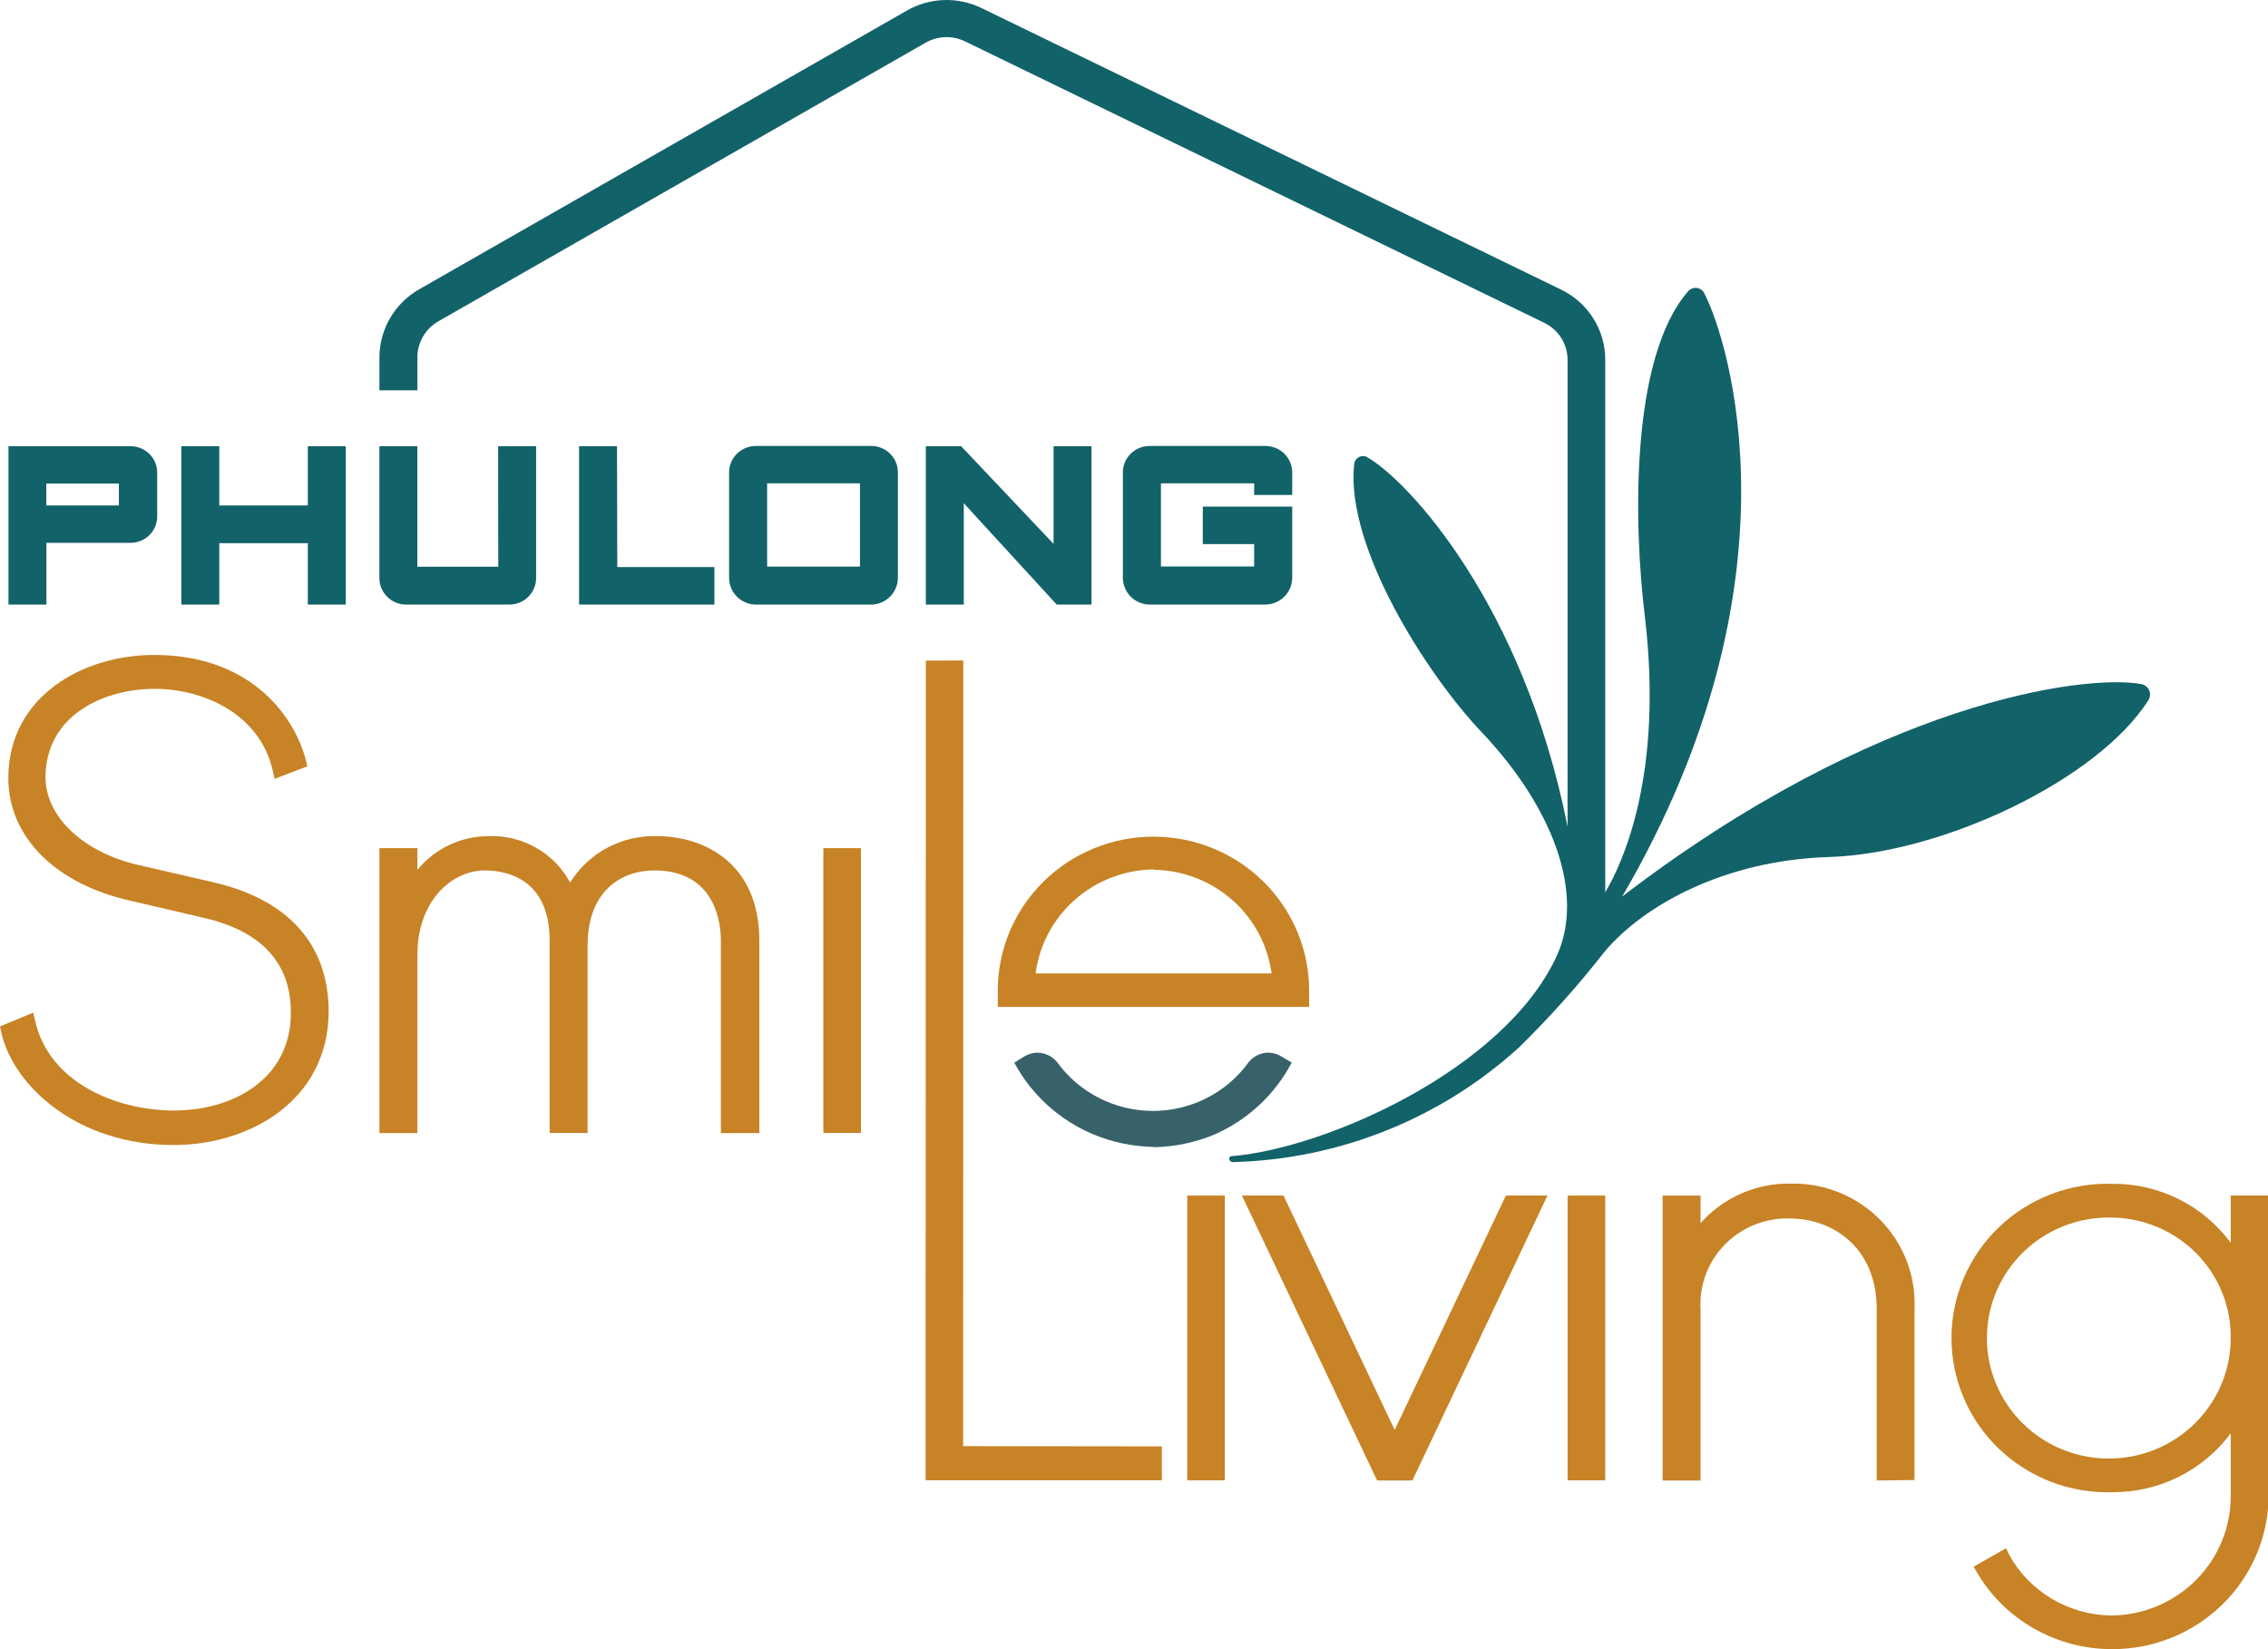 <svg width="99" height="72" viewBox="0 0 99 72" fill="none" xmlns="http://www.w3.org/2000/svg">
<path d="M92.189 71.999C90.996 72 89.823 71.691 88.788 71.103C87.753 70.515 86.893 69.668 86.294 68.647L86.15 68.401L87.564 67.594L87.685 67.85C88.123 68.656 88.773 69.33 89.565 69.801C90.358 70.273 91.264 70.525 92.189 70.53C93.582 70.51 94.909 69.945 95.881 68.959C96.853 67.972 97.389 66.645 97.373 65.268V62.578C96.776 63.381 95.995 64.033 95.094 64.48C94.193 64.927 93.198 65.156 92.189 65.148C91.279 65.174 90.373 65.019 89.524 64.692C88.675 64.365 87.901 63.873 87.248 63.246C86.595 62.618 86.075 61.867 85.721 61.037C85.366 60.208 85.184 59.316 85.184 58.416C85.184 57.515 85.366 56.623 85.721 55.794C86.075 54.964 86.595 54.213 87.248 53.586C87.901 52.958 88.675 52.466 89.524 52.139C90.373 51.812 91.279 51.657 92.189 51.683C93.199 51.673 94.195 51.901 95.097 52.349C95.999 52.797 96.779 53.452 97.373 54.259V52.196H99.029V65.296C99.02 67.081 98.295 68.79 97.012 70.047C95.73 71.304 93.995 72.006 92.189 71.999ZM92.189 53.157C91.131 53.129 90.089 53.415 89.196 53.977C88.303 54.538 87.599 55.35 87.175 56.31C86.751 57.269 86.626 58.331 86.816 59.361C87.006 60.39 87.502 61.34 88.241 62.09C88.98 62.839 89.929 63.354 90.965 63.567C92.001 63.781 93.078 63.684 94.059 63.29C95.039 62.895 95.878 62.22 96.468 61.351C97.059 60.483 97.374 59.459 97.373 58.413C97.388 57.037 96.851 55.711 95.879 54.726C94.908 53.741 93.581 53.177 92.189 53.157Z" fill="#C78325"/>
<path d="M43.554 43.961V43.246C43.554 41.464 44.27 39.755 45.544 38.495C46.819 37.235 48.547 36.527 50.35 36.527C52.152 36.527 53.88 37.235 55.155 38.495C56.429 39.755 57.145 41.464 57.145 43.246V43.961H43.554ZM50.35 37.957C49.089 37.976 47.877 38.441 46.934 39.268C45.991 40.096 45.379 41.23 45.21 42.465V42.498H55.5V42.465C55.328 41.231 54.714 40.098 53.768 39.274C52.823 38.449 51.61 37.988 50.35 37.973V37.957Z" fill="#C78325"/>
<path d="M40.403 64.626L40.414 28.841L42.048 28.836L42.043 63.136L50.715 63.147V64.626H40.403Z" fill="#C78325"/>
<path fill-rule="evenodd" clip-rule="evenodd" d="M38.057 19.47H32.984C32.675 19.473 32.38 19.596 32.163 19.812C31.946 20.029 31.824 20.322 31.825 20.627V25.217C31.823 25.525 31.944 25.821 32.16 26.041C32.377 26.262 32.673 26.389 32.984 26.396H38.057C38.364 26.384 38.654 26.254 38.866 26.034C39.078 25.814 39.196 25.521 39.194 25.217V20.627C39.195 20.322 39.075 20.03 38.859 19.813C38.642 19.596 38.348 19.473 38.04 19.47H38.057ZM37.538 24.737H33.486V21.102H37.538V24.737ZM45.989 23.744L41.954 19.481H40.414V26.396H42.07V21.97L46.127 26.396H47.645V19.481H45.989V23.744ZM56.406 21.609V20.627C56.406 20.322 56.284 20.029 56.067 19.812C55.85 19.596 55.555 19.473 55.247 19.47H50.174C49.865 19.473 49.57 19.596 49.353 19.812C49.136 20.029 49.014 20.322 49.014 20.627V25.217C49.013 25.525 49.134 25.821 49.35 26.041C49.567 26.262 49.863 26.389 50.174 26.396H55.247C55.557 26.388 55.852 26.26 56.069 26.04C56.285 25.819 56.406 25.524 56.406 25.217V22.117H52.503V23.755H54.745V24.732H50.676V21.102H54.745V21.609H56.406ZM5.697 19.481H0.37V26.396H2.026V23.7H5.703C6.011 23.698 6.305 23.576 6.523 23.361C6.74 23.145 6.862 22.853 6.862 22.548V20.632C6.862 20.328 6.74 20.036 6.523 19.82C6.305 19.604 6.011 19.482 5.703 19.481H5.697ZM5.189 22.068H2.021V21.113H5.189V22.068ZM21.75 24.742H18.217V19.481H16.561V25.239C16.561 25.544 16.683 25.837 16.9 26.053C17.117 26.27 17.412 26.393 17.72 26.396H22.241C22.55 26.393 22.845 26.27 23.062 26.053C23.279 25.837 23.401 25.544 23.401 25.239V19.481H21.744L21.75 24.742ZM13.437 22.068H9.572V19.481H7.916V26.396H9.572V23.716H13.437V26.396H15.093V19.481H13.437V22.068ZM26.933 19.481H25.277V26.396H31.184V24.759H26.945L26.933 19.481Z" fill="#126269"/>
<path d="M7.574 49.99C3.412 49.99 0.596 47.447 0.055 45.078L0 44.811L1.452 44.21L1.529 44.543C2.125 47.272 5.095 48.484 7.601 48.484C10.108 48.484 12.697 47.158 12.697 44.21C12.697 42.065 11.444 40.679 8.97 40.089L5.697 39.325C2.407 38.588 0.364 36.53 0.364 33.971C0.364 30.439 3.572 28.594 6.735 28.594C10.781 28.594 12.807 31.083 13.359 33.217L13.414 33.457L11.984 34.003L11.913 33.67C11.361 31.187 8.915 30.073 6.729 30.073C4.416 30.09 1.987 31.296 1.987 33.943C1.987 35.652 3.643 37.218 6.039 37.764L9.351 38.528C12.619 39.298 14.347 41.257 14.347 44.183C14.319 48.031 10.925 49.99 7.574 49.99Z" fill="#C78325"/>
<path d="M31.467 49.469V41.063C31.467 40.343 31.257 38.001 28.558 38.001C27.156 38.001 25.649 38.869 25.649 41.276V49.464H23.993V41.063C23.993 38.301 22.011 38.001 21.161 38.001C19.748 38.001 18.219 39.3 18.219 41.696V49.469H16.562V37.029H18.219V37.979C18.589 37.524 19.057 37.156 19.589 36.901C20.12 36.646 20.703 36.511 21.293 36.505C22.025 36.472 22.751 36.644 23.387 37.003C24.023 37.361 24.544 37.891 24.887 38.531C25.282 37.892 25.841 37.368 26.507 37.012C27.173 36.656 27.923 36.482 28.679 36.505C30.744 36.505 33.145 37.695 33.145 41.063V49.469H31.467Z" fill="#C78325"/>
<path d="M37.581 37.029H35.941V49.463H37.581V37.029Z" fill="#C78325"/>
<path d="M53.464 52.196H51.824V64.63H53.464V52.196Z" fill="#C78325"/>
<path d="M60.112 64.635L54.211 52.196H56.027L60.879 62.43L65.732 52.196H67.548L61.652 64.635H60.112Z" fill="#C78325"/>
<path d="M81.92 64.637V57.154C81.92 54.425 79.955 53.197 78.133 53.197C77.608 53.18 77.084 53.271 76.596 53.466C76.109 53.66 75.667 53.952 75.3 54.325C74.933 54.697 74.648 55.141 74.464 55.628C74.28 56.115 74.2 56.635 74.23 57.154V64.637H72.574V52.198H74.23V53.404C74.718 52.85 75.323 52.408 76.002 52.109C76.681 51.81 77.418 51.661 78.161 51.674C78.885 51.658 79.605 51.789 80.275 52.06C80.946 52.33 81.554 52.733 82.061 53.245C82.568 53.756 82.963 54.365 83.223 55.034C83.483 55.702 83.601 56.416 83.57 57.132V64.615L81.92 64.637Z" fill="#C78325"/>
<path d="M50.351 50.073C49.45 50.056 48.56 49.871 47.729 49.527C46.248 48.906 45.028 47.799 44.273 46.394L44.715 46.121C44.881 46.019 45.072 45.963 45.267 45.957C45.437 45.958 45.604 45.996 45.757 46.069C45.91 46.141 46.044 46.247 46.15 46.378C46.625 47.035 47.252 47.57 47.978 47.939C48.705 48.309 49.51 48.501 50.326 48.501C51.143 48.501 51.948 48.309 52.674 47.939C53.401 47.57 54.027 47.035 54.502 46.378C54.606 46.246 54.74 46.139 54.892 46.066C55.044 45.994 55.211 45.956 55.38 45.957C55.576 45.963 55.766 46.019 55.932 46.121L56.385 46.389C55.652 47.791 54.456 48.902 52.995 49.538C52.164 49.883 51.274 50.068 50.373 50.084L50.351 50.073Z" fill="#38626A"/>
<path d="M70.069 52.196H68.43V64.63H70.069V52.196Z" fill="#C78325"/>
<path d="M93.443 29.862C90.926 29.426 81.895 30.648 70.81 39.141C78.803 25.452 75.469 14.89 74.392 12.8C74.361 12.738 74.315 12.685 74.258 12.645C74.201 12.605 74.135 12.579 74.066 12.571C73.996 12.562 73.926 12.571 73.861 12.595C73.795 12.62 73.737 12.66 73.692 12.712C71.136 15.638 71.318 22.99 71.798 26.904C72.632 33.896 70.788 37.749 70.07 38.956C70.07 38.819 70.07 37.673 70.07 35.943V15.714C70.073 15.072 69.892 14.443 69.548 13.898C69.204 13.353 68.712 12.916 68.127 12.636L42.85 0.355C42.339 0.104 41.772 -0.017 41.202 0.002C40.632 0.021 40.075 0.18 39.582 0.464L18.307 12.625C17.779 12.925 17.339 13.358 17.033 13.879C16.727 14.4 16.565 14.992 16.562 15.594V17.041H18.219V15.594C18.22 15.277 18.305 14.965 18.466 14.69C18.626 14.415 18.857 14.187 19.135 14.028L40.399 1.867C40.66 1.717 40.954 1.632 41.255 1.622C41.557 1.611 41.856 1.675 42.127 1.807L67.398 14.088C67.709 14.237 67.97 14.47 68.152 14.759C68.334 15.049 68.428 15.384 68.425 15.725V36.09C66.51 26.434 61.486 20.982 59.67 19.956C59.606 19.92 59.533 19.905 59.46 19.912C59.37 19.922 59.287 19.962 59.223 20.025C59.16 20.089 59.121 20.172 59.112 20.261C58.709 23.836 62.276 29.458 64.704 31.996C67.691 35.151 69.248 38.972 67.934 41.778C65.637 46.69 57.931 50.112 53.808 50.473C53.559 50.473 53.653 50.735 53.808 50.735C58.455 50.619 62.901 48.836 66.316 45.718C67.65 44.411 68.894 43.018 70.043 41.548C71.743 39.523 75.287 37.553 79.841 37.416C84.765 37.264 91.555 34.071 93.785 30.561C93.825 30.495 93.848 30.42 93.852 30.343C93.855 30.266 93.839 30.189 93.805 30.12C93.771 30.051 93.72 29.991 93.657 29.946C93.594 29.901 93.52 29.872 93.443 29.862Z" fill="#126269"/>
</svg>
